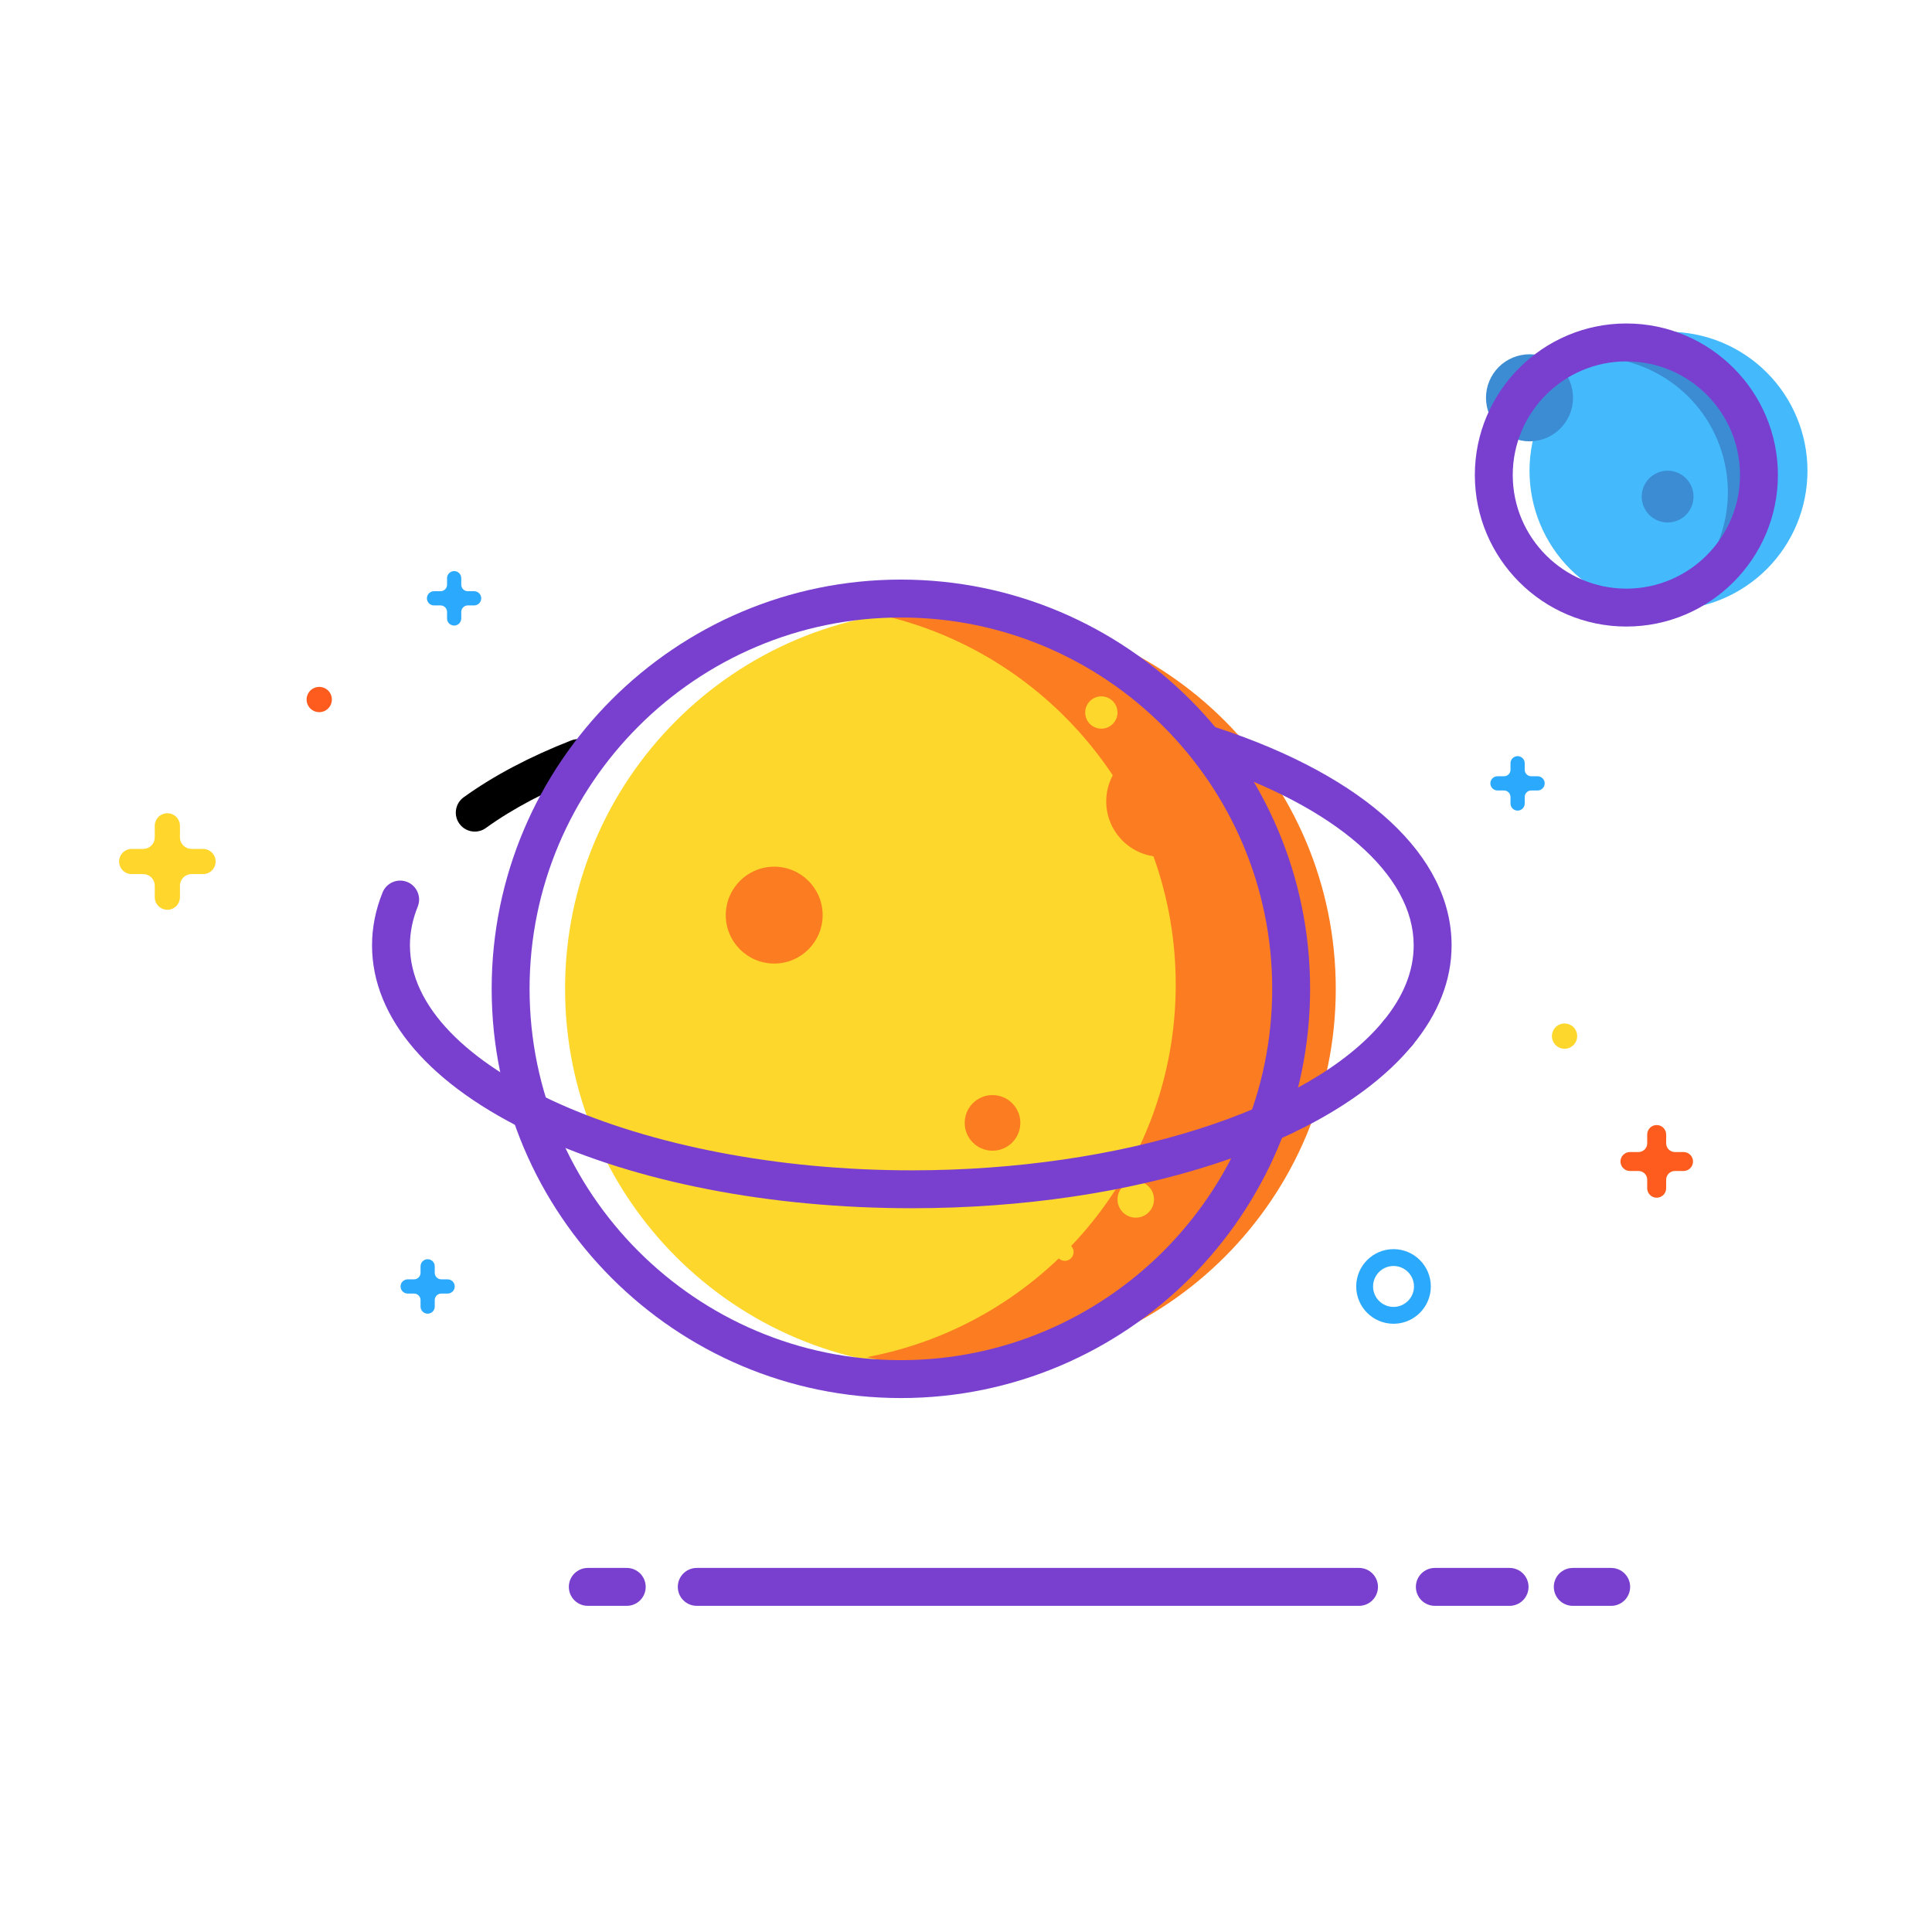<svg width="200" height="200" viewBox="0 0 200 200" fill="none" xmlns="http://www.w3.org/2000/svg">
<path d="M49.149 86.087C48.838 86.087 48.531 86.013 48.254 85.872C47.977 85.73 47.738 85.525 47.556 85.272C46.922 84.393 47.121 83.167 48 82.533C51.076 80.316 54.819 78.337 59.126 76.651C60.136 76.256 61.273 76.754 61.668 77.763C62.063 78.772 61.565 79.91 60.556 80.305C56.556 81.871 53.103 83.692 50.295 85.716C49.962 85.957 49.561 86.087 49.149 86.087Z" fill="black"/>
<path d="M166.79 166.236H162.812C162.554 166.236 162.299 166.185 162.061 166.086C161.823 165.988 161.606 165.843 161.424 165.661C161.242 165.479 161.097 165.263 160.999 165.024C160.9 164.786 160.85 164.531 160.85 164.274C160.85 164.016 160.9 163.761 160.999 163.523C161.097 163.285 161.242 163.068 161.424 162.886C161.606 162.704 161.823 162.56 162.061 162.461C162.299 162.362 162.554 162.312 162.812 162.312H166.79C167.048 162.312 167.303 162.362 167.541 162.461C167.779 162.56 167.995 162.704 168.177 162.886C168.36 163.068 168.504 163.285 168.603 163.523C168.701 163.761 168.752 164.016 168.752 164.274C168.752 165.357 167.874 166.236 166.79 166.236Z" fill="#7940CF"/>
<path d="M156.272 166.236H148.533C148.275 166.236 148.02 166.185 147.782 166.086C147.544 165.988 147.328 165.843 147.145 165.661C146.963 165.479 146.819 165.263 146.72 165.024C146.621 164.786 146.571 164.531 146.571 164.274C146.571 164.016 146.621 163.761 146.72 163.523C146.819 163.285 146.963 163.068 147.145 162.886C147.328 162.704 147.544 162.56 147.782 162.461C148.02 162.362 148.275 162.312 148.533 162.312H156.272C156.529 162.312 156.784 162.362 157.022 162.461C157.26 162.56 157.477 162.704 157.659 162.886C157.841 163.068 157.986 163.285 158.084 163.523C158.183 163.761 158.234 164.016 158.233 164.274C158.233 165.357 157.355 166.236 156.272 166.236Z" fill="#7940CF"/>
<path d="M140.685 166.236H72.126C71.869 166.236 71.614 166.185 71.376 166.086C71.138 165.988 70.921 165.843 70.739 165.661C70.557 165.479 70.412 165.263 70.314 165.024C70.215 164.786 70.165 164.531 70.165 164.274C70.165 164.016 70.215 163.761 70.314 163.523C70.412 163.285 70.557 163.068 70.739 162.886C70.921 162.704 71.138 162.56 71.376 162.461C71.614 162.362 71.869 162.312 72.126 162.312H140.685C140.943 162.312 141.198 162.362 141.436 162.461C141.674 162.56 141.89 162.704 142.072 162.886C142.254 163.068 142.399 163.285 142.498 163.523C142.596 163.761 142.647 164.016 142.647 164.274C142.647 165.357 141.768 166.236 140.685 166.236Z" fill="#7940CF"/>
<path d="M64.881 166.236H60.848C60.591 166.236 60.335 166.185 60.097 166.086C59.859 165.988 59.643 165.843 59.461 165.661C59.279 165.479 59.134 165.263 59.035 165.024C58.937 164.786 58.886 164.531 58.886 164.274C58.886 164.016 58.937 163.761 59.035 163.523C59.134 163.285 59.279 163.068 59.461 162.886C59.643 162.704 59.859 162.56 60.097 162.461C60.335 162.362 60.591 162.312 60.848 162.312H64.881C65.139 162.312 65.394 162.362 65.632 162.461C65.87 162.56 66.086 162.704 66.269 162.886C66.451 163.068 66.595 163.285 66.694 163.523C66.792 163.761 66.843 164.016 66.843 164.274C66.843 165.357 65.965 166.236 64.881 166.236Z" fill="#7940CF"/>
<path d="M31.739 72.415C31.739 72.587 31.773 72.757 31.839 72.916C31.905 73.074 32.001 73.219 32.122 73.34C32.244 73.462 32.388 73.558 32.547 73.624C32.705 73.689 32.876 73.723 33.047 73.723C33.219 73.723 33.389 73.689 33.548 73.624C33.707 73.558 33.851 73.462 33.972 73.34C34.094 73.219 34.19 73.074 34.256 72.916C34.322 72.757 34.355 72.587 34.355 72.415C34.355 72.243 34.322 72.073 34.256 71.915C34.19 71.756 34.094 71.612 33.972 71.49C33.851 71.369 33.707 71.272 33.548 71.207C33.389 71.141 33.219 71.107 33.047 71.107C32.876 71.107 32.705 71.141 32.547 71.207C32.388 71.272 32.244 71.369 32.122 71.49C32.001 71.612 31.905 71.756 31.839 71.915C31.773 72.073 31.739 72.243 31.739 72.415Z" fill="#FD5C1E"/>
<path d="M163.271 107.259C163.271 107.606 163.133 107.938 162.888 108.184C162.642 108.429 162.31 108.567 161.963 108.567C161.616 108.567 161.283 108.429 161.038 108.184C160.793 107.938 160.655 107.606 160.655 107.259C160.655 107.087 160.689 106.917 160.754 106.758C160.82 106.599 160.916 106.455 161.038 106.334C161.159 106.212 161.304 106.116 161.462 106.05C161.621 105.984 161.791 105.951 161.963 105.951C162.31 105.951 162.642 106.089 162.888 106.334C163.133 106.579 163.271 106.912 163.271 107.259Z" fill="#FDD72C"/>
<path d="M144.257 137.035C142.127 137.035 140.395 135.303 140.395 133.174C140.395 131.044 142.127 129.311 144.257 129.311C146.386 129.311 148.119 131.044 148.119 133.174C148.119 135.303 146.386 137.035 144.257 137.035ZM144.257 131.055C143.089 131.055 142.139 132.005 142.139 133.174C142.139 134.341 143.089 135.291 144.257 135.291C145.425 135.291 146.375 134.341 146.375 133.174C146.375 132.005 145.425 131.055 144.257 131.055ZM48.424 61.202C48.336 61.202 48.248 61.185 48.166 61.151C48.084 61.117 48.01 61.068 47.947 61.005C47.885 60.942 47.835 60.868 47.801 60.786C47.767 60.705 47.75 60.617 47.75 60.529V59.854C47.75 59.659 47.672 59.472 47.534 59.334C47.397 59.196 47.209 59.118 47.014 59.118C46.819 59.118 46.632 59.196 46.494 59.334C46.356 59.472 46.279 59.659 46.279 59.854V60.529C46.279 60.617 46.261 60.705 46.227 60.786C46.194 60.868 46.144 60.942 46.081 61.005C46.019 61.068 45.944 61.117 45.862 61.151C45.781 61.185 45.693 61.202 45.605 61.202H44.93C44.735 61.202 44.548 61.279 44.41 61.417C44.272 61.555 44.194 61.743 44.194 61.938C44.194 62.133 44.272 62.32 44.41 62.458C44.548 62.596 44.735 62.673 44.93 62.673H45.605C45.693 62.673 45.781 62.691 45.863 62.725C45.944 62.758 46.019 62.808 46.081 62.871C46.144 62.934 46.194 63.008 46.228 63.09C46.261 63.172 46.279 63.259 46.279 63.348V64.022C46.279 64.218 46.356 64.405 46.494 64.543C46.632 64.68 46.819 64.758 47.014 64.758C47.209 64.758 47.397 64.68 47.534 64.543C47.672 64.405 47.75 64.218 47.75 64.022V63.348C47.75 63.259 47.767 63.172 47.801 63.09C47.835 63.008 47.885 62.934 47.947 62.871C48.01 62.808 48.084 62.758 48.166 62.725C48.248 62.691 48.336 62.673 48.424 62.673H49.098C49.29 62.669 49.473 62.59 49.607 62.452C49.742 62.315 49.817 62.13 49.817 61.938C49.817 61.745 49.742 61.561 49.607 61.423C49.473 61.286 49.29 61.206 49.098 61.202H48.424ZM158.512 80.358C158.424 80.358 158.336 80.341 158.254 80.307C158.172 80.273 158.098 80.224 158.035 80.161C157.973 80.099 157.923 80.024 157.889 79.943C157.855 79.861 157.838 79.773 157.838 79.685V79.01C157.838 78.815 157.76 78.628 157.622 78.49C157.484 78.352 157.297 78.275 157.102 78.275C156.907 78.275 156.72 78.352 156.582 78.49C156.444 78.628 156.367 78.815 156.367 79.01V79.685C156.367 79.863 156.295 80.035 156.169 80.161C156.043 80.287 155.871 80.358 155.692 80.358H155.018C154.823 80.358 154.636 80.436 154.498 80.574C154.36 80.712 154.282 80.899 154.282 81.094C154.282 81.289 154.36 81.476 154.498 81.614C154.636 81.752 154.823 81.83 155.018 81.83H155.692C155.781 81.83 155.869 81.847 155.951 81.881C156.032 81.915 156.107 81.965 156.169 82.027C156.232 82.09 156.282 82.164 156.315 82.246C156.349 82.328 156.367 82.416 156.367 82.504V83.179C156.367 83.374 156.444 83.561 156.582 83.699C156.72 83.837 156.907 83.914 157.102 83.914C157.297 83.914 157.484 83.837 157.622 83.699C157.76 83.561 157.838 83.374 157.838 83.179V82.504C157.838 82.416 157.855 82.328 157.889 82.246C157.923 82.164 157.972 82.09 158.035 82.027C158.098 81.965 158.172 81.915 158.254 81.881C158.336 81.847 158.423 81.83 158.512 81.83H159.186C159.378 81.825 159.561 81.746 159.695 81.608C159.83 81.471 159.905 81.286 159.905 81.094C159.905 80.902 159.83 80.717 159.695 80.58C159.561 80.442 159.378 80.363 159.186 80.358H158.512ZM45.68 132.438C45.592 132.438 45.504 132.42 45.422 132.387C45.34 132.353 45.266 132.303 45.203 132.24C45.14 132.178 45.091 132.103 45.057 132.021C45.023 131.94 45.005 131.852 45.005 131.763V131.089C45.005 130.894 44.928 130.707 44.79 130.569C44.652 130.431 44.465 130.353 44.27 130.353C44.075 130.353 43.888 130.431 43.75 130.569C43.612 130.707 43.535 130.894 43.535 131.089V131.763C43.535 131.852 43.517 131.94 43.483 132.021C43.449 132.103 43.4 132.178 43.337 132.24C43.274 132.303 43.2 132.353 43.118 132.386C43.036 132.42 42.949 132.438 42.86 132.438H42.186C41.994 132.442 41.811 132.522 41.677 132.659C41.542 132.797 41.467 132.981 41.467 133.174C41.467 133.366 41.542 133.55 41.677 133.688C41.811 133.825 41.994 133.905 42.186 133.909H42.86C42.949 133.909 43.036 133.927 43.118 133.96C43.2 133.994 43.274 134.044 43.337 134.106C43.399 134.169 43.449 134.243 43.483 134.325C43.517 134.407 43.534 134.494 43.535 134.583V135.257C43.535 135.452 43.612 135.639 43.75 135.777C43.888 135.915 44.075 135.993 44.27 135.993C44.465 135.993 44.652 135.915 44.79 135.777C44.928 135.639 45.005 135.452 45.005 135.257V134.583C45.006 134.494 45.023 134.407 45.057 134.325C45.091 134.243 45.141 134.169 45.203 134.106C45.266 134.044 45.34 133.994 45.422 133.96C45.504 133.927 45.592 133.909 45.68 133.909H46.355C46.547 133.905 46.73 133.825 46.864 133.688C46.998 133.55 47.073 133.366 47.073 133.174C47.073 132.981 46.998 132.797 46.864 132.659C46.73 132.522 46.547 132.442 46.355 132.438H45.68Z" fill="#2BA9FC"/>
<path d="M173.38 119.258C173.141 119.257 172.913 119.163 172.744 118.994C172.575 118.825 172.481 118.596 172.481 118.358V117.458C172.482 117.328 172.458 117.199 172.41 117.078C172.361 116.958 172.29 116.848 172.198 116.755C172.107 116.663 171.998 116.589 171.878 116.539C171.758 116.489 171.629 116.463 171.499 116.463C171.369 116.463 171.24 116.489 171.12 116.539C171 116.589 170.892 116.663 170.8 116.755C170.709 116.848 170.637 116.958 170.589 117.078C170.54 117.199 170.516 117.328 170.518 117.458V118.358C170.518 118.596 170.423 118.825 170.254 118.994C170.085 119.163 169.856 119.258 169.618 119.258H168.718C168.461 119.261 168.215 119.366 168.034 119.55C167.852 119.734 167.751 119.981 167.751 120.239C167.751 120.497 167.852 120.744 168.034 120.928C168.215 121.112 168.461 121.217 168.718 121.22H169.618C169.736 121.22 169.853 121.244 169.962 121.289C170.071 121.334 170.17 121.4 170.254 121.484C170.338 121.567 170.404 121.666 170.449 121.775C170.494 121.885 170.518 122.002 170.518 122.12V123.02C170.522 123.278 170.627 123.524 170.81 123.705C170.994 123.886 171.241 123.987 171.499 123.987C171.757 123.987 172.005 123.886 172.188 123.705C172.372 123.524 172.477 123.278 172.481 123.02V122.12C172.481 122.002 172.504 121.885 172.549 121.776C172.594 121.666 172.661 121.567 172.744 121.484C172.828 121.4 172.927 121.334 173.036 121.289C173.145 121.244 173.262 121.22 173.38 121.22H174.28C174.54 121.22 174.79 121.117 174.974 120.933C175.158 120.749 175.261 120.499 175.261 120.239C175.261 120.11 175.236 119.982 175.187 119.863C175.137 119.744 175.065 119.636 174.974 119.545C174.883 119.454 174.775 119.381 174.656 119.332C174.536 119.283 174.409 119.258 174.28 119.258H173.38Z" fill="#FD5C1E"/>
<path d="M19.823 87.88C19.666 87.88 19.511 87.849 19.366 87.789C19.221 87.729 19.089 87.641 18.978 87.53C18.867 87.419 18.779 87.287 18.719 87.143C18.659 86.998 18.628 86.842 18.628 86.685V85.491C18.628 85.145 18.491 84.814 18.246 84.569C18.002 84.325 17.671 84.187 17.325 84.187C16.979 84.187 16.648 84.325 16.403 84.569C16.159 84.814 16.021 85.145 16.021 85.491V86.685C16.021 86.842 15.991 86.998 15.931 87.142C15.871 87.287 15.783 87.419 15.672 87.53C15.561 87.641 15.429 87.729 15.284 87.789C15.139 87.849 14.984 87.88 14.827 87.88H13.632C13.461 87.88 13.292 87.914 13.133 87.979C12.975 88.045 12.832 88.141 12.711 88.262C12.59 88.383 12.494 88.527 12.428 88.685C12.363 88.843 12.329 89.013 12.329 89.184C12.329 89.355 12.363 89.524 12.428 89.682C12.494 89.841 12.59 89.984 12.711 90.105C12.832 90.226 12.975 90.322 13.134 90.388C13.292 90.453 13.461 90.487 13.632 90.487H14.827C14.984 90.487 15.139 90.517 15.284 90.577C15.429 90.637 15.561 90.725 15.672 90.836C15.783 90.947 15.871 91.079 15.931 91.224C15.991 91.369 16.021 91.524 16.021 91.681V92.877C16.022 93.222 16.159 93.554 16.404 93.798C16.648 94.042 16.979 94.179 17.325 94.179C17.496 94.179 17.665 94.145 17.823 94.08C17.982 94.015 18.125 93.919 18.246 93.798C18.367 93.677 18.463 93.533 18.529 93.375C18.594 93.217 18.628 93.048 18.628 92.877V91.681C18.628 91.021 19.163 90.487 19.823 90.487H21.017C21.188 90.487 21.358 90.453 21.516 90.388C21.674 90.322 21.818 90.226 21.939 90.105C22.06 89.984 22.156 89.841 22.222 89.683C22.287 89.524 22.321 89.355 22.321 89.184C22.321 89.012 22.287 88.843 22.222 88.685C22.156 88.526 22.06 88.383 21.939 88.262C21.818 88.141 21.674 88.045 21.516 87.979C21.358 87.914 21.188 87.88 21.017 87.88H19.823Z" fill="#FED62C"/>
<path d="M136.971 102.363C136.971 124.034 119.402 141.602 97.731 141.602C76.059 141.602 58.496 124.034 58.496 102.363C58.496 80.692 76.059 63.124 97.731 63.124C119.402 63.124 136.971 80.692 136.971 102.363Z" fill="#FDD72C"/>
<path d="M99.039 63.124C96.6 63.123 94.166 63.35 91.769 63.799C108.952 67.974 121.711 83.46 121.711 101.927C121.711 121.114 107.939 137.081 89.742 140.491C92.786 141.23 95.907 141.603 99.039 141.602C120.71 141.602 138.278 124.034 138.278 102.363C138.278 80.692 120.71 63.124 99.039 63.124ZM85.16 94.733C85.16 97.502 82.915 99.747 80.146 99.747C77.376 99.747 75.132 97.501 75.132 94.733C75.132 91.964 77.376 89.719 80.146 89.719C82.915 89.719 85.16 91.964 85.16 94.733Z" fill="#FC7C21"/>
<path d="M114.517 82.962C114.517 84.484 115.121 85.944 116.198 87.021C117.275 88.097 118.735 88.702 120.257 88.702C121.78 88.702 123.24 88.097 124.317 87.021C125.393 85.944 125.998 84.484 125.998 82.962C125.998 81.439 125.393 79.979 124.317 78.902C123.24 77.826 121.78 77.221 120.257 77.221C118.735 77.221 117.275 77.826 116.198 78.902C115.121 79.979 114.517 81.439 114.517 82.962Z" fill="#FC7C21"/>
<path d="M105.625 116.241C105.625 117.832 104.336 119.121 102.745 119.121C101.154 119.121 99.865 117.832 99.865 116.241C99.865 114.652 101.154 113.362 102.745 113.362C104.336 113.363 105.625 114.652 105.625 116.241Z" fill="#FC7C21"/>
<path d="M112.338 73.76C112.338 74.203 112.514 74.629 112.828 74.942C113.141 75.256 113.567 75.432 114.01 75.432C114.454 75.432 114.879 75.256 115.193 74.942C115.507 74.629 115.683 74.203 115.683 73.76C115.683 73.316 115.507 72.891 115.193 72.577C114.879 72.263 114.454 72.087 114.01 72.087C113.567 72.087 113.141 72.263 112.828 72.577C112.514 72.891 112.338 73.316 112.338 73.76Z" fill="#FDD72C"/>
<path d="M115.683 124.162C115.683 124.664 115.882 125.145 116.236 125.499C116.591 125.854 117.072 126.053 117.573 126.053C118.074 126.053 118.555 125.854 118.91 125.499C119.264 125.145 119.463 124.664 119.463 124.162C119.463 123.661 119.264 123.18 118.91 122.826C118.555 122.471 118.074 122.272 117.573 122.272C117.072 122.272 116.591 122.471 116.236 122.826C115.882 123.18 115.683 123.661 115.683 124.162Z" fill="#FDD72C"/>
<path d="M109.32 129.612C109.32 129.853 109.416 130.085 109.586 130.255C109.757 130.426 109.988 130.522 110.229 130.522C110.471 130.522 110.702 130.426 110.872 130.255C111.043 130.085 111.139 129.853 111.139 129.612C111.139 129.371 111.043 129.14 110.872 128.969C110.702 128.799 110.471 128.703 110.229 128.703C109.988 128.703 109.757 128.799 109.586 128.969C109.416 129.14 109.32 129.371 109.32 129.612Z" fill="#FDD72C"/>
<path d="M93.258 144.726C69.901 144.726 50.898 125.722 50.898 102.363C50.898 79.004 69.901 59.999 93.258 59.999C116.618 59.999 135.622 79.004 135.622 102.363C135.622 125.722 116.618 144.726 93.258 144.726ZM93.258 63.923C72.065 63.923 54.822 81.167 54.822 102.363C54.822 123.559 72.065 140.802 93.258 140.802C114.454 140.802 131.698 123.559 131.698 102.363C131.698 81.167 114.454 63.923 93.258 63.923Z" fill="#7940CF"/>
<path d="M94.388 125.075C79.707 125.075 65.873 122.383 55.434 117.494C44.522 112.384 38.513 105.412 38.513 97.863C38.513 96.014 38.881 94.171 39.606 92.383C40.014 91.379 41.158 90.896 42.162 91.303C43.166 91.711 43.65 92.855 43.242 93.859C42.708 95.176 42.437 96.523 42.437 97.863C42.437 110.487 66.227 121.152 94.388 121.152C115.962 121.152 135.575 114.945 143.191 105.707C143.879 104.87 145.117 104.751 145.952 105.441C146.789 106.13 146.907 107.367 146.218 108.202C137.768 118.452 117.423 125.075 94.388 125.075Z" fill="#7940CF"/>
<path d="M144.703 108.916C144.248 108.917 143.807 108.758 143.457 108.468C142.62 107.779 142.501 106.542 143.191 105.707C145.283 103.168 146.344 100.529 146.344 97.863C146.344 90.544 138.281 83.517 124.775 79.064C123.746 78.725 123.187 77.615 123.526 76.586C123.865 75.557 124.974 74.998 126.004 75.338C141.424 80.421 150.268 88.631 150.268 97.863C150.268 101.465 148.905 104.943 146.218 108.202C146.034 108.426 145.803 108.606 145.541 108.73C145.279 108.853 144.993 108.917 144.703 108.916Z" fill="#7940CF"/>
<path d="M158.334 48.736C158.334 50.626 158.706 52.497 159.429 54.243C160.152 55.988 161.211 57.575 162.547 58.911C163.883 60.247 165.47 61.307 167.215 62.03C168.961 62.753 170.832 63.126 172.722 63.126C174.611 63.126 176.482 62.753 178.228 62.03C179.974 61.307 181.56 60.247 182.896 58.911C184.232 57.575 185.292 55.988 186.014 54.243C186.737 52.497 187.109 50.626 187.109 48.736C187.109 46.847 186.737 44.976 186.014 43.23C185.292 41.484 184.232 39.898 182.896 38.562C181.56 37.225 179.974 36.165 178.228 35.442C176.482 34.719 174.611 34.347 172.722 34.347C170.832 34.347 168.961 34.719 167.215 35.442C165.47 36.165 163.883 37.225 162.547 38.562C161.211 39.898 160.152 41.484 159.429 43.23C158.706 44.976 158.334 46.847 158.334 48.736Z" fill="#44BAFC"/>
<path d="M153.829 41.18C153.829 41.771 153.945 42.357 154.172 42.904C154.398 43.451 154.73 43.947 155.148 44.366C155.567 44.784 156.063 45.116 156.61 45.343C157.157 45.569 157.743 45.686 158.334 45.686C158.926 45.686 159.512 45.569 160.058 45.343C160.605 45.116 161.102 44.784 161.52 44.366C161.938 43.947 162.27 43.451 162.497 42.904C162.723 42.357 162.839 41.771 162.839 41.18C162.839 40.588 162.723 40.002 162.497 39.455C162.27 38.909 161.938 38.412 161.52 37.993C161.102 37.575 160.605 37.243 160.058 37.017C159.512 36.79 158.926 36.674 158.334 36.674C157.743 36.674 157.157 36.79 156.61 37.017C156.063 37.243 155.567 37.575 155.148 37.993C154.73 38.412 154.398 38.909 154.172 39.455C153.945 40.002 153.829 40.588 153.829 41.18Z" fill="#3C8CD4"/>
<path d="M169.949 51.408C169.949 52.119 170.232 52.801 170.735 53.304C171.238 53.807 171.92 54.09 172.632 54.09C173.343 54.09 174.025 53.807 174.529 53.304C175.032 52.801 175.314 52.119 175.314 51.408C175.314 50.696 175.032 50.014 174.529 49.511C174.025 49.008 173.343 48.725 172.632 48.725C171.92 48.725 171.238 49.008 170.735 49.511C170.232 50.014 169.949 50.696 169.949 51.408Z" fill="#3C8CD4"/>
<path d="M165.709 36.284C164.978 36.477 164.263 36.729 163.572 37.037C170.269 36.39 176.637 40.668 178.407 47.384C180.175 54.101 176.739 60.96 170.592 63.695C171.345 63.623 172.091 63.49 172.822 63.298C180.282 61.334 184.736 53.695 182.772 46.234C180.808 38.775 173.169 34.32 165.709 36.284Z" fill="#3C8CD4"/>
<path d="M168.362 64.859C159.712 64.859 152.675 57.822 152.675 49.172C152.675 40.523 159.712 33.486 168.362 33.486C177.011 33.486 184.048 40.523 184.048 49.172C184.048 57.822 177.011 64.859 168.362 64.859ZM168.362 37.41C161.876 37.41 156.599 42.687 156.599 49.172C156.599 55.658 161.876 60.934 168.362 60.934C174.847 60.934 180.124 55.658 180.124 49.172C180.124 42.687 174.847 37.41 168.362 37.41Z" fill="#7940CF"/>
</svg>
